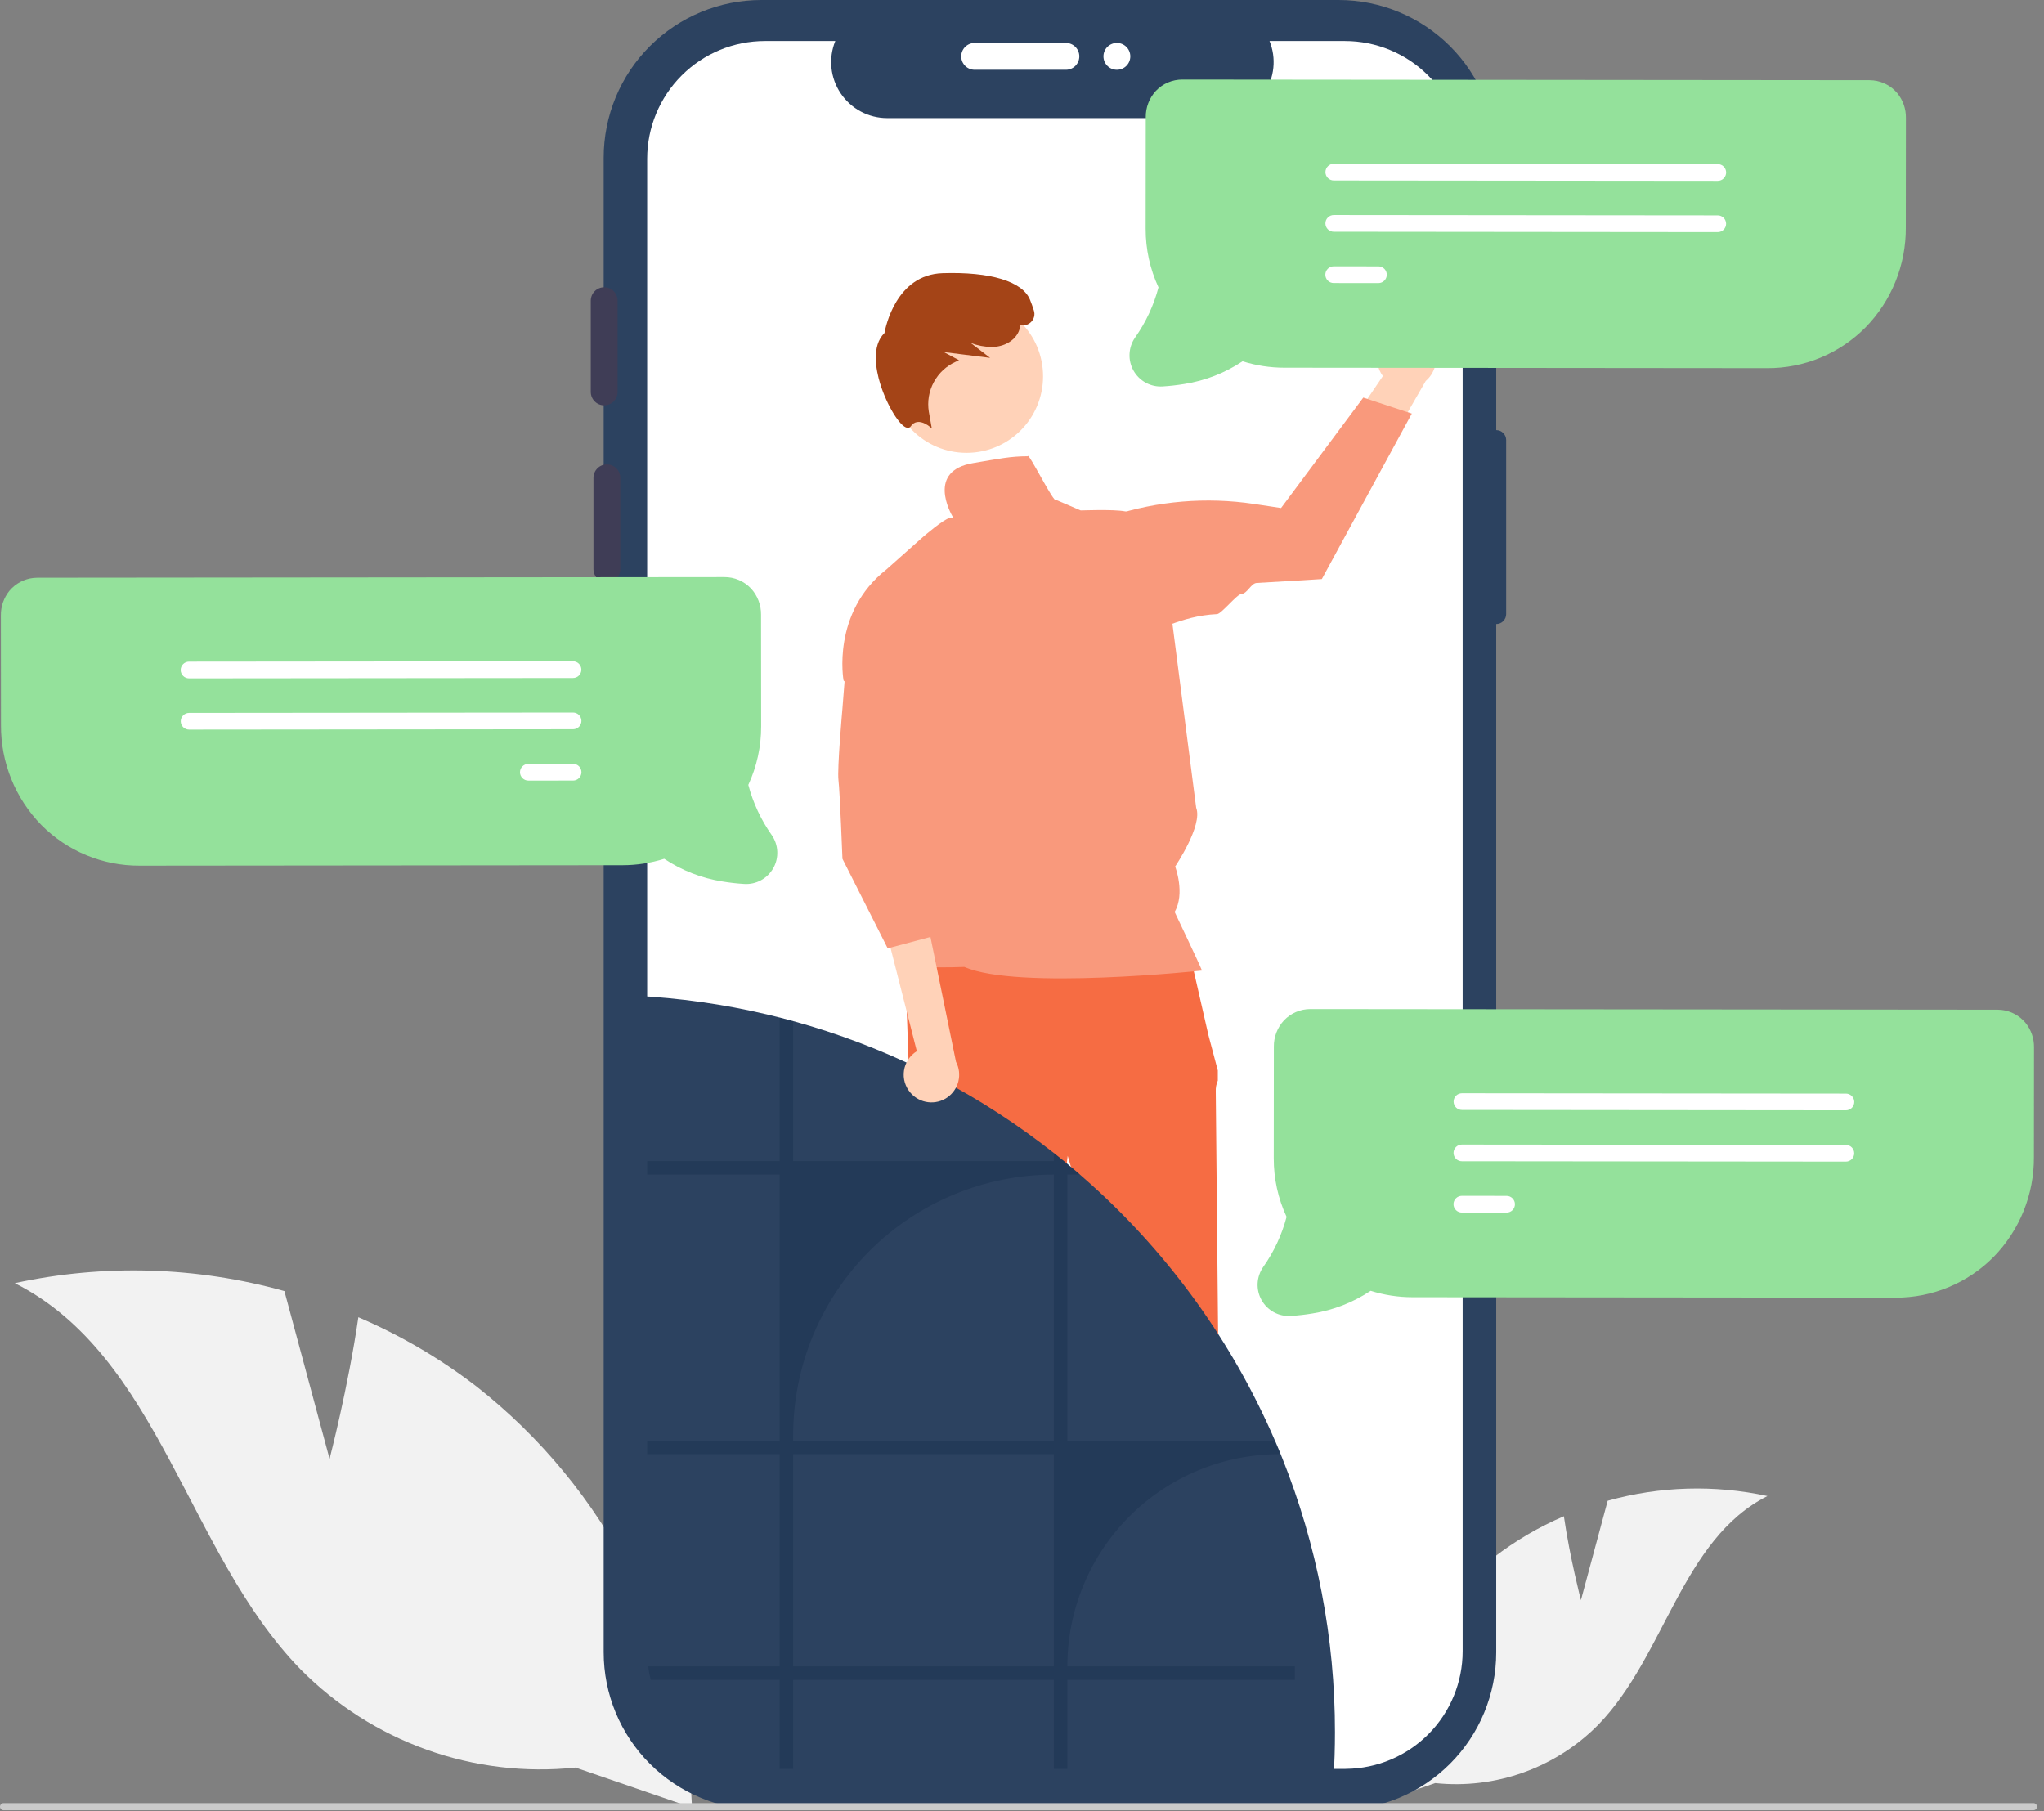 <svg xmlns="http://www.w3.org/2000/svg" width="237" height="210" viewBox="0 0 237 210" fill="none">
  <rect x="0" y="0" width="237" height="210" fill="#808080" stroke="none"/>
  <g clip-path="url(#clip0_157_5383)">
    <path d="M183.307 185.535L186.41 174.01C192.448 172.324 198.806 172.137 204.932 173.466C194.98 178.481 193.084 191.988 185.317 199.98C182.876 202.453 179.909 204.346 176.636 205.517C173.364 206.689 169.87 207.109 166.413 206.746L158.406 209.495C158.637 203.889 160.08 198.4 162.637 193.405C165.193 188.41 168.802 184.029 173.215 180.563C175.709 178.643 178.436 177.045 181.33 175.807C182.029 180.633 183.307 185.535 183.307 185.535Z" fill="#F2F2F2"/>
    <path d="M38.214 169.149L32.976 149.697C22.785 146.851 12.054 146.536 1.715 148.779C18.511 157.243 21.711 180.04 34.82 193.527C38.941 197.703 43.949 200.897 49.472 202.874C54.995 204.851 60.892 205.559 66.727 204.947L80.24 209.588C79.85 200.126 77.415 190.861 73.1 182.431C68.785 174.001 62.694 166.606 55.247 160.757C51.036 157.517 46.434 154.82 41.55 152.73C40.37 160.875 38.214 169.149 38.214 169.149Z" fill="#F2F2F2"/>
    <path d="M173.485 49.871V18.282C173.485 13.434 171.559 8.783 168.13 5.355C164.701 1.926 160.051 0 155.202 0H88.278C83.43 9.16131e-07 78.779 1.926 75.351 5.355C71.922 8.783 69.996 13.434 69.996 18.282V191.578C69.996 196.426 71.922 201.077 75.351 204.505C78.779 207.934 83.43 209.86 88.278 209.86H155.202C160.051 209.86 164.701 207.934 168.13 204.505C171.559 201.077 173.485 196.426 173.485 191.578V72.356C173.636 72.356 173.786 72.326 173.926 72.268C174.066 72.21 174.193 72.125 174.3 72.018C174.407 71.911 174.492 71.784 174.55 71.644C174.608 71.504 174.638 71.354 174.638 71.203V51.024C174.638 50.718 174.516 50.425 174.3 50.208C174.084 49.992 173.791 49.871 173.485 49.871Z" fill="#2C4260"/>
    <path d="M169.592 18.407V191.451C169.592 195.046 168.174 198.495 165.646 201.05C163.118 203.605 159.684 205.059 156.09 205.097C156.04 205.102 155.99 205.104 155.94 205.103H88.691C85.07 205.103 81.598 203.664 79.038 201.104C76.478 198.544 75.039 195.072 75.039 191.451V18.407C75.039 14.786 76.478 11.314 79.038 8.754C81.598 6.194 85.07 4.755 88.691 4.755H96.852C96.451 5.74 96.298 6.809 96.406 7.867C96.515 8.925 96.883 9.941 97.476 10.823C98.069 11.706 98.871 12.43 99.809 12.931C100.748 13.431 101.795 13.693 102.859 13.694H141.199C142.262 13.691 143.308 13.428 144.245 12.926C145.182 12.425 145.982 11.701 146.575 10.819C147.167 9.936 147.534 8.922 147.643 7.865C147.752 6.808 147.6 5.74 147.2 4.755H155.94C159.561 4.755 163.033 6.194 165.593 8.754C168.153 11.314 169.592 14.786 169.592 18.407Z" fill="white"/>
    <path d="M70.369 67.541C69.956 67.541 69.561 67.377 69.269 67.085C68.977 66.793 68.813 66.398 68.812 65.985V55.403C68.813 54.99 68.977 54.595 69.269 54.304C69.561 54.012 69.956 53.849 70.369 53.849C70.781 53.849 71.177 54.012 71.468 54.304C71.76 54.595 71.924 54.99 71.925 55.403V65.985C71.925 66.398 71.76 66.793 71.469 67.085C71.177 67.377 70.781 67.541 70.369 67.541Z" fill="#3F3D56"/>
    <path d="M70.056 46.998C69.644 46.998 69.248 46.834 68.956 46.542C68.665 46.25 68.501 45.855 68.5 45.442V34.86C68.501 34.447 68.665 34.052 68.957 33.761C69.248 33.469 69.644 33.306 70.056 33.306C70.469 33.306 70.864 33.469 71.156 33.761C71.448 34.052 71.612 34.447 71.612 34.86V45.442C71.612 45.855 71.448 46.25 71.156 46.542C70.864 46.834 70.469 46.998 70.056 46.998Z" fill="#3F3D56"/>
    <path d="M111.453 6.536C111.454 6.123 111.618 5.728 111.909 5.436C112.201 5.144 112.597 4.98 113.009 4.979H123.592C124.004 4.98 124.4 5.144 124.691 5.436C124.982 5.728 125.146 6.123 125.146 6.536C125.146 6.948 124.982 7.344 124.691 7.635C124.4 7.927 124.004 8.091 123.592 8.092H113.009C112.597 8.092 112.201 7.927 111.909 7.636C111.618 7.344 111.454 6.948 111.453 6.536Z" fill="white"/>
    <path d="M70.369 85.595C69.956 85.595 69.561 85.431 69.269 85.139C68.977 84.847 68.813 84.451 68.812 84.039V73.456C68.813 73.044 68.977 72.649 69.269 72.357C69.561 72.066 69.956 71.902 70.369 71.902C70.781 71.902 71.177 72.066 71.468 72.357C71.76 72.649 71.924 73.044 71.925 73.456V84.039C71.925 84.451 71.76 84.847 71.469 85.139C71.177 85.431 70.781 85.595 70.369 85.595Z" fill="#3F3D56"/>
    <path d="M129.502 8.092C130.361 8.092 131.058 7.395 131.058 6.536C131.058 5.676 130.361 4.979 129.502 4.979C128.642 4.979 127.945 5.676 127.945 6.536C127.945 7.395 128.642 8.092 129.502 8.092Z" fill="white"/>
    <path d="M115.012 198.392L119.201 198.392L121.193 182.236H115.012L115.012 198.392Z" fill="#9E616A"/>
    <path d="M113.945 197.024L115.124 197.024L119.727 195.152L122.194 197.024C123.588 197.024 124.926 197.578 125.911 198.564C126.897 199.549 127.451 200.887 127.451 202.281V202.451L113.946 202.452L113.945 197.024Z" fill="#2F2E41"/>
    <path d="M134.473 198.392L138.662 198.392L140.654 182.236H134.473L134.473 198.392Z" fill="#9E616A"/>
    <path d="M133.402 197.024L134.581 197.024L139.184 195.152L141.651 197.024H141.652C143.046 197.024 144.383 197.578 145.368 198.564C146.354 199.549 146.908 200.887 146.908 202.281V202.451L133.403 202.452L133.402 197.024Z" fill="#2F2E41"/>
    <path d="M137.819 109.98L104.91 110.839L105.482 126.864C105.482 126.864 104.91 131.157 106.055 132.301C107.199 133.446 107.772 133.446 107.199 135.449C106.627 137.452 109.651 140.724 109.284 141.091C108.916 141.459 108.058 143.462 108.058 143.462L110.92 159.773C110.92 159.773 112.923 188.104 113.495 188.676C114.067 189.249 114.64 188.676 114.067 190.107C113.495 191.538 112.923 190.966 113.495 191.538C114.002 192.085 114.48 192.658 114.926 193.255H121.845C121.845 193.255 122.366 190.393 122.366 190.107C122.366 189.821 122.939 188.104 122.939 187.818C122.939 187.532 122.433 187.026 122.433 187.026C122.258 186.444 122.14 185.847 122.08 185.242C122.08 184.67 120.363 162.635 120.363 162.635L123.797 134.018L132.096 162.063C132.096 162.063 132.096 186.673 132.668 187.245C133.241 187.818 133.241 187.532 132.954 188.676C132.668 189.821 131.524 189.535 132.382 190.393C133.241 191.252 133.527 189.821 133.241 191.252L132.954 192.683L141.539 192.805C141.539 192.805 142.684 190.393 142.112 189.535C141.539 188.676 141.574 188.911 142.272 187.506C142.97 186.101 143.256 185.815 142.97 185.528C142.684 185.242 142.684 183.72 142.684 183.72L141.253 156.339C141.253 156.339 140.967 127.437 140.967 126.578C140.946 126.136 141.027 125.696 141.205 125.291V124.125L140.109 119.996L137.819 109.98Z" fill="#F66C43"/>
    <path d="M112.07 52.506C116.97 52.506 120.942 48.534 120.942 43.635C120.942 38.735 116.97 34.764 112.07 34.764C107.171 34.764 103.199 38.735 103.199 43.635C103.199 48.534 107.171 52.506 112.07 52.506Z" fill="#FFD2B8"/>
    <path d="M108.04 49.67L107.681 49.383C107.674 49.377 106.993 48.836 106.342 48.931C106.194 48.956 106.052 49.011 105.927 49.095C105.802 49.178 105.696 49.287 105.616 49.414C105.571 49.485 105.505 49.539 105.428 49.572C105.351 49.605 105.266 49.614 105.184 49.599C104.34 49.466 102.816 46.968 102.048 44.46C101.575 42.913 101.017 40.109 102.554 38.615C102.673 37.939 103.9 31.843 109.291 31.673C114.838 31.497 118.531 32.617 119.422 34.74C119.573 35.102 119.726 35.527 119.876 36.004C119.953 36.237 119.962 36.487 119.902 36.724C119.843 36.962 119.717 37.178 119.54 37.348C119.38 37.504 119.183 37.618 118.967 37.68C118.751 37.741 118.524 37.748 118.305 37.7C118.278 37.973 118.206 38.239 118.093 38.489C117.609 39.539 116.389 40.224 114.986 40.235C114.155 40.223 113.332 40.064 112.556 39.766L114.8 41.493L109.437 40.825L111.194 41.765L110.842 41.932C109.749 42.416 108.848 43.248 108.279 44.299C107.71 45.35 107.505 46.559 107.696 47.739L108.04 49.67Z" fill="#A44417"/>
    <path d="M136.198 105.74C137.447 103.585 136.258 100.471 136.258 100.471C136.258 100.471 139.487 95.696 138.695 93.659L134.892 64.192C134.892 64.192 133.703 61.023 130.93 59.438C130.169 59.003 126.175 59.174 125.299 59.181L122.454 57.965C122.288 58.568 119.185 52.278 119.169 52.903C117.188 52.903 115.912 53.176 112.83 53.696C107.478 54.597 110.174 59.433 110.513 60.004C110.377 60.013 110.241 60.032 110.108 60.061C109.41 60.191 107.033 62.248 107.033 62.248L102.782 66.024C96.375 71.052 97.809 78.897 97.809 78.897L107.152 88.299L103.059 107.163C103.059 107.163 104.798 109.964 103.899 111.22C102.999 112.476 111.823 112.115 111.823 112.115C117.913 114.83 139.368 112.535 139.368 112.535C139.071 111.759 136.198 105.74 136.198 105.74Z" fill="#F9997C"/>
    <path d="M0.41 209.892H235.778C235.887 209.892 235.992 209.848 236.069 209.771C236.145 209.694 236.189 209.59 236.189 209.481C236.189 209.372 236.145 209.267 236.069 209.19C235.992 209.113 235.887 209.07 235.778 209.069H0.41C0.301 209.07 0.197 209.113 0.12 209.19C0.043 209.267 0 209.372 0 209.481C0 209.59 0.043 209.694 0.12 209.771C0.197 209.848 0.301 209.892 0.41 209.892Z" fill="#CACACA"/>
    <path d="M154.787 200.88C154.787 202.673 154.731 204.451 154.618 206.213C154.569 206.219 154.519 206.221 154.47 206.22H87.222C84.179 206.22 81.224 205.204 78.824 203.333C76.425 201.462 74.719 198.843 73.978 195.892C73.848 195.377 73.75 194.854 73.684 194.327C73.608 193.744 73.57 193.157 73.57 192.569V115.452C78.745 115.708 83.885 116.434 88.928 117.621C89.422 117.735 89.912 117.856 90.4 117.981C90.431 117.988 90.462 117.998 90.493 118.005C90.987 118.129 91.477 118.26 91.964 118.395C102.36 121.25 112.119 126.055 120.721 132.554C121.215 132.924 121.706 133.304 122.193 133.687L122.286 133.76C123.101 134.402 123.904 135.061 124.694 135.736C124.87 135.884 125.046 136.036 125.219 136.192C125.644 136.558 126.068 136.931 126.483 137.307C135.656 145.564 142.938 155.704 147.83 167.035C147.993 167.405 148.148 167.778 148.304 168.151C148.366 168.303 148.428 168.455 148.49 168.607C148.549 168.745 148.604 168.883 148.659 169.021C152.72 179.151 154.801 189.966 154.787 200.88Z" fill="#2C4260"/>
    <path opacity="0.2" d="M123.759 193.211C123.758 189.98 124.394 186.78 125.631 183.795C126.867 180.809 128.679 178.097 130.964 175.812C133.249 173.527 135.962 171.715 138.947 170.478C141.933 169.242 145.132 168.606 148.364 168.606H148.491C148.429 168.454 148.367 168.302 148.305 168.15C148.149 167.777 147.994 167.404 147.832 167.035H123.759V136.191H125.22C125.047 136.036 124.871 135.884 124.695 135.735C123.904 135.062 123.101 134.403 122.287 133.76L122.194 133.687V134.62H91.966V118.395C91.478 118.26 90.988 118.129 90.494 118.005C90.463 117.998 90.432 117.987 90.401 117.98V134.62H75.043V136.191H90.401V167.035H75.043V168.606H90.401V193.211H75.157C75.222 193.738 75.321 194.261 75.451 194.776H90.401V205.104H91.966V194.776H122.194V205.104H123.759V194.776H150.132V193.211H123.759ZM122.194 193.211H91.966V168.606H122.194V193.211ZM122.194 167.035H91.966V166.42C91.966 158.403 95.15 150.714 100.819 145.045C106.488 139.376 114.177 136.191 122.194 136.191V167.035Z" fill="#041A38"/>
    <path d="M105.591 126.731C105.28 126.382 105.05 125.969 104.916 125.522C104.782 125.074 104.748 124.603 104.816 124.141C104.884 123.678 105.052 123.237 105.309 122.847C105.566 122.457 105.906 122.128 106.304 121.883L102.273 106.039L107.784 108.151L110.846 123.112C111.213 123.808 111.311 124.614 111.123 125.378C110.935 126.142 110.474 126.81 109.826 127.256C109.178 127.702 108.389 127.895 107.609 127.798C106.828 127.701 106.11 127.322 105.591 126.731Z" fill="#FFD2B8"/>
    <path d="M98.173 75.884L97.675 82.211C97.675 82.211 97.056 89.162 97.219 90.447C97.38 91.732 97.682 99.582 97.682 99.582L102.927 109.958L108.871 108.373L108.515 103.506L108.871 107.977L109.663 104.015L107.682 97.279L108.871 94.902L108.271 86.922L98.173 75.884Z" fill="#F9997C"/>
    <path d="M234.839 118.575C234.139 117.745 233.147 117.216 232.067 117.099C231.914 117.082 231.759 117.074 231.605 117.073L151.947 116.999C151.371 116.997 150.8 117.113 150.27 117.341C149.74 117.568 149.262 117.902 148.866 118.321C148.104 119.15 147.687 120.239 147.702 121.366L147.69 134.305C147.683 136.65 148.191 138.967 149.178 141.094C148.627 143.181 147.707 145.153 146.461 146.915C146.074 147.474 145.852 148.13 145.82 148.809C145.789 149.488 145.95 150.162 146.285 150.754C146.619 151.346 147.114 151.831 147.712 152.154C148.31 152.477 148.987 152.625 149.666 152.58C150.505 152.528 151.342 152.433 152.172 152.295C154.587 151.917 156.891 151.019 158.926 149.664C160.491 150.157 162.122 150.408 163.763 150.409L219.776 150.461C221.888 150.469 223.981 150.057 225.933 149.248C227.884 148.44 229.656 147.251 231.144 145.752C234.176 142.657 235.861 138.488 235.83 134.155L235.842 121.453C235.86 120.405 235.504 119.385 234.839 118.575Z" fill="#94E19B"/>
    <path d="M214.033 128.74L169.511 128.698C169.384 128.698 169.258 128.673 169.14 128.624C169.023 128.575 168.916 128.504 168.826 128.414C168.736 128.324 168.665 128.217 168.616 128.099C168.568 127.982 168.543 127.856 168.543 127.729C168.543 127.601 168.568 127.475 168.617 127.358C168.666 127.24 168.737 127.134 168.827 127.044C168.917 126.954 169.024 126.883 169.142 126.834C169.259 126.786 169.385 126.761 169.513 126.761L214.034 126.802C214.291 126.803 214.538 126.905 214.719 127.087C214.901 127.269 215.002 127.515 215.002 127.772C215.002 128.029 214.9 128.275 214.718 128.457C214.536 128.638 214.29 128.74 214.033 128.74Z" fill="white"/>
    <path d="M214.025 134.687L169.503 134.645C169.376 134.645 169.25 134.62 169.132 134.571C169.015 134.523 168.908 134.451 168.818 134.361C168.728 134.271 168.657 134.164 168.609 134.047C168.56 133.929 168.535 133.803 168.535 133.676C168.535 133.549 168.56 133.423 168.609 133.305C168.658 133.188 168.729 133.081 168.82 132.991C168.91 132.901 169.016 132.83 169.134 132.781C169.252 132.733 169.378 132.708 169.505 132.708L214.027 132.75C214.284 132.75 214.53 132.852 214.711 133.034C214.893 133.216 214.995 133.462 214.994 133.719C214.994 133.976 214.892 134.222 214.71 134.404C214.528 134.585 214.282 134.687 214.025 134.687Z" fill="white"/>
    <path d="M174.687 140.597L169.499 140.592C169.372 140.592 169.246 140.566 169.128 140.518C169.011 140.469 168.904 140.397 168.814 140.307C168.724 140.217 168.653 140.11 168.605 139.993C168.556 139.875 168.531 139.749 168.531 139.622C168.531 139.495 168.557 139.369 168.605 139.251C168.654 139.134 168.726 139.027 168.816 138.937C168.906 138.848 169.013 138.776 169.13 138.728C169.248 138.679 169.374 138.654 169.501 138.654L174.689 138.659C174.946 138.66 175.192 138.762 175.373 138.944C175.554 139.126 175.656 139.372 175.655 139.629C175.655 139.885 175.553 140.131 175.372 140.313C175.19 140.494 174.944 140.596 174.687 140.597Z" fill="white"/>
    <path d="M1.105 68.488C1.805 67.658 2.798 67.129 3.877 67.012C4.031 66.995 4.185 66.987 4.339 66.987L83.997 66.912C84.574 66.91 85.145 67.026 85.675 67.254C86.205 67.481 86.682 67.815 87.078 68.234C87.841 69.063 88.257 70.152 88.243 71.279L88.255 84.219C88.261 86.563 87.753 88.88 86.767 91.007C87.317 93.094 88.237 95.066 89.483 96.828C89.871 97.387 90.093 98.043 90.124 98.722C90.156 99.401 89.995 100.076 89.66 100.667C89.325 101.259 88.83 101.744 88.232 102.067C87.634 102.39 86.957 102.538 86.279 102.493C85.439 102.442 84.603 102.346 83.773 102.208C81.358 101.83 79.053 100.933 77.019 99.578C75.454 100.07 73.823 100.321 72.182 100.322L16.169 100.374C14.056 100.382 11.963 99.97 10.012 99.161C8.06 98.353 6.289 97.164 4.801 95.665C1.768 92.57 0.084 88.401 0.114 84.068L0.102 71.366C0.085 70.318 0.44 69.298 1.105 68.488Z" fill="#94E19B"/>
    <path d="M20.949 77.686C20.949 77.429 21.051 77.183 21.233 77.001C21.414 76.819 21.66 76.717 21.917 76.716L66.439 76.675C66.696 76.675 66.942 76.776 67.124 76.958C67.306 77.139 67.408 77.386 67.409 77.643C67.409 77.9 67.307 78.146 67.125 78.328C66.944 78.51 66.698 78.612 66.441 78.612L21.919 78.654C21.662 78.654 21.416 78.552 21.234 78.37C21.052 78.189 20.95 77.943 20.949 77.686Z" fill="white"/>
    <path d="M20.957 83.63C20.957 83.374 21.059 83.127 21.241 82.945C21.422 82.764 21.668 82.661 21.925 82.661L66.447 82.619C66.704 82.619 66.95 82.721 67.132 82.902C67.314 83.084 67.416 83.33 67.416 83.587C67.416 83.844 67.315 84.09 67.133 84.272C66.952 84.454 66.705 84.556 66.448 84.556L21.927 84.598C21.67 84.598 21.424 84.496 21.242 84.315C21.06 84.133 20.958 83.887 20.957 83.63Z" fill="white"/>
    <path d="M60.293 89.541C60.293 89.284 60.395 89.038 60.576 88.856C60.758 88.674 61.004 88.572 61.261 88.571L66.449 88.566C66.706 88.566 66.953 88.668 67.134 88.85C67.316 89.031 67.418 89.277 67.419 89.534C67.419 89.791 67.317 90.038 67.136 90.219C66.954 90.401 66.708 90.504 66.451 90.504L61.263 90.509C61.006 90.509 60.76 90.407 60.578 90.225C60.396 90.044 60.294 89.798 60.293 89.541Z" fill="white"/>
    <path d="M161.545 38.536C161.101 38.759 160.711 39.076 160.403 39.465C160.095 39.854 159.876 40.306 159.761 40.789C159.647 41.272 159.639 41.775 159.74 42.261C159.841 42.747 160.047 43.205 160.343 43.603L153.57 53.59L159.84 53.671L165.311 44.175C165.946 43.632 166.361 42.875 166.475 42.047C166.59 41.219 166.396 40.378 165.932 39.683C165.468 38.988 164.765 38.487 163.956 38.276C163.148 38.065 162.289 38.157 161.545 38.536Z" fill="#FFD2B8"/>
    <path d="M163.699 47.954L153.265 67.14L153.172 67.146C153.095 67.151 149.776 67.371 145.721 67.591C145.037 67.628 144.634 68.841 143.921 68.877C143.429 68.902 141.615 71.183 141.119 71.206C136.699 71.416 134.165 73.436 132.483 73.279C130.204 73.089 127.168 66.819 125.512 65.241L125.473 65.2L125.467 65.144C125.351 63.993 125.631 62.837 126.26 61.867C126.889 60.897 127.83 60.17 128.928 59.806C134.237 58.078 139.875 57.607 145.397 58.431L148.538 58.904L158.071 46.1L163.699 47.954Z" fill="#F9997C"/>
    <path d="M219.988 10.8C219.288 9.97 218.295 9.442 217.216 9.324C217.062 9.308 216.908 9.299 216.754 9.299L137.096 9.225C136.519 9.223 135.948 9.339 135.418 9.566C134.888 9.794 134.411 10.127 134.015 10.547C133.252 11.376 132.835 12.465 132.85 13.591L132.838 26.531C132.832 28.876 133.34 31.193 134.326 33.32C133.776 35.407 132.856 37.379 131.61 39.141C131.222 39.699 131 40.356 130.969 41.035C130.937 41.714 131.098 42.388 131.433 42.98C131.768 43.571 132.263 44.057 132.861 44.38C133.459 44.703 134.136 44.85 134.814 44.806C135.654 44.754 136.49 44.659 137.32 44.521C139.735 44.143 142.039 43.245 144.074 41.89C145.639 42.383 147.27 42.634 148.911 42.635L204.924 42.687C207.037 42.695 209.13 42.282 211.081 41.474C213.033 40.665 214.804 39.477 216.292 37.977C219.325 34.882 221.009 30.713 220.979 26.38L220.991 13.679C221.008 12.631 220.653 11.61 219.988 10.8Z" fill="#94E19B"/>
    <path d="M199.173 20.967L154.651 20.926C154.524 20.926 154.398 20.9 154.281 20.852C154.163 20.803 154.057 20.731 153.967 20.641C153.877 20.551 153.806 20.444 153.757 20.327C153.708 20.209 153.683 20.083 153.684 19.956C153.684 19.829 153.709 19.703 153.758 19.585C153.806 19.468 153.878 19.361 153.968 19.271C154.058 19.181 154.165 19.11 154.282 19.062C154.4 19.013 154.526 18.988 154.653 18.988L199.175 19.03C199.432 19.03 199.678 19.132 199.86 19.314C200.041 19.496 200.143 19.742 200.143 20C200.143 20.256 200.04 20.503 199.858 20.684C199.677 20.866 199.43 20.968 199.173 20.967Z" fill="white"/>
    <path d="M199.169 26.913L154.647 26.871C154.391 26.871 154.144 26.768 153.963 26.587C153.781 26.405 153.679 26.158 153.68 25.901C153.68 25.645 153.782 25.398 153.964 25.217C154.146 25.035 154.392 24.933 154.649 24.934L199.171 24.975C199.428 24.975 199.674 25.078 199.856 25.259C200.037 25.441 200.139 25.688 200.139 25.945C200.139 26.202 200.036 26.448 199.855 26.63C199.673 26.811 199.426 26.913 199.169 26.913Z" fill="white"/>
    <path d="M159.828 32.821L154.64 32.816C154.512 32.816 154.387 32.791 154.269 32.742C154.152 32.693 154.045 32.622 153.955 32.532C153.865 32.442 153.794 32.335 153.745 32.218C153.697 32.1 153.672 31.974 153.672 31.847C153.672 31.72 153.697 31.594 153.746 31.476C153.795 31.359 153.866 31.252 153.956 31.162C154.046 31.072 154.153 31.001 154.271 30.952C154.388 30.904 154.514 30.879 154.641 30.879L159.83 30.884C160.086 30.884 160.332 30.987 160.514 31.169C160.695 31.351 160.796 31.597 160.796 31.853C160.796 32.11 160.694 32.356 160.512 32.538C160.331 32.719 160.085 32.821 159.828 32.821Z" fill="white"/>
  </g>
  <defs>
    <clipPath id="clip0_157_5383">
      <rect width="236.191" height="209.893" fill="white"/>
    </clipPath>
  </defs>
</svg>
